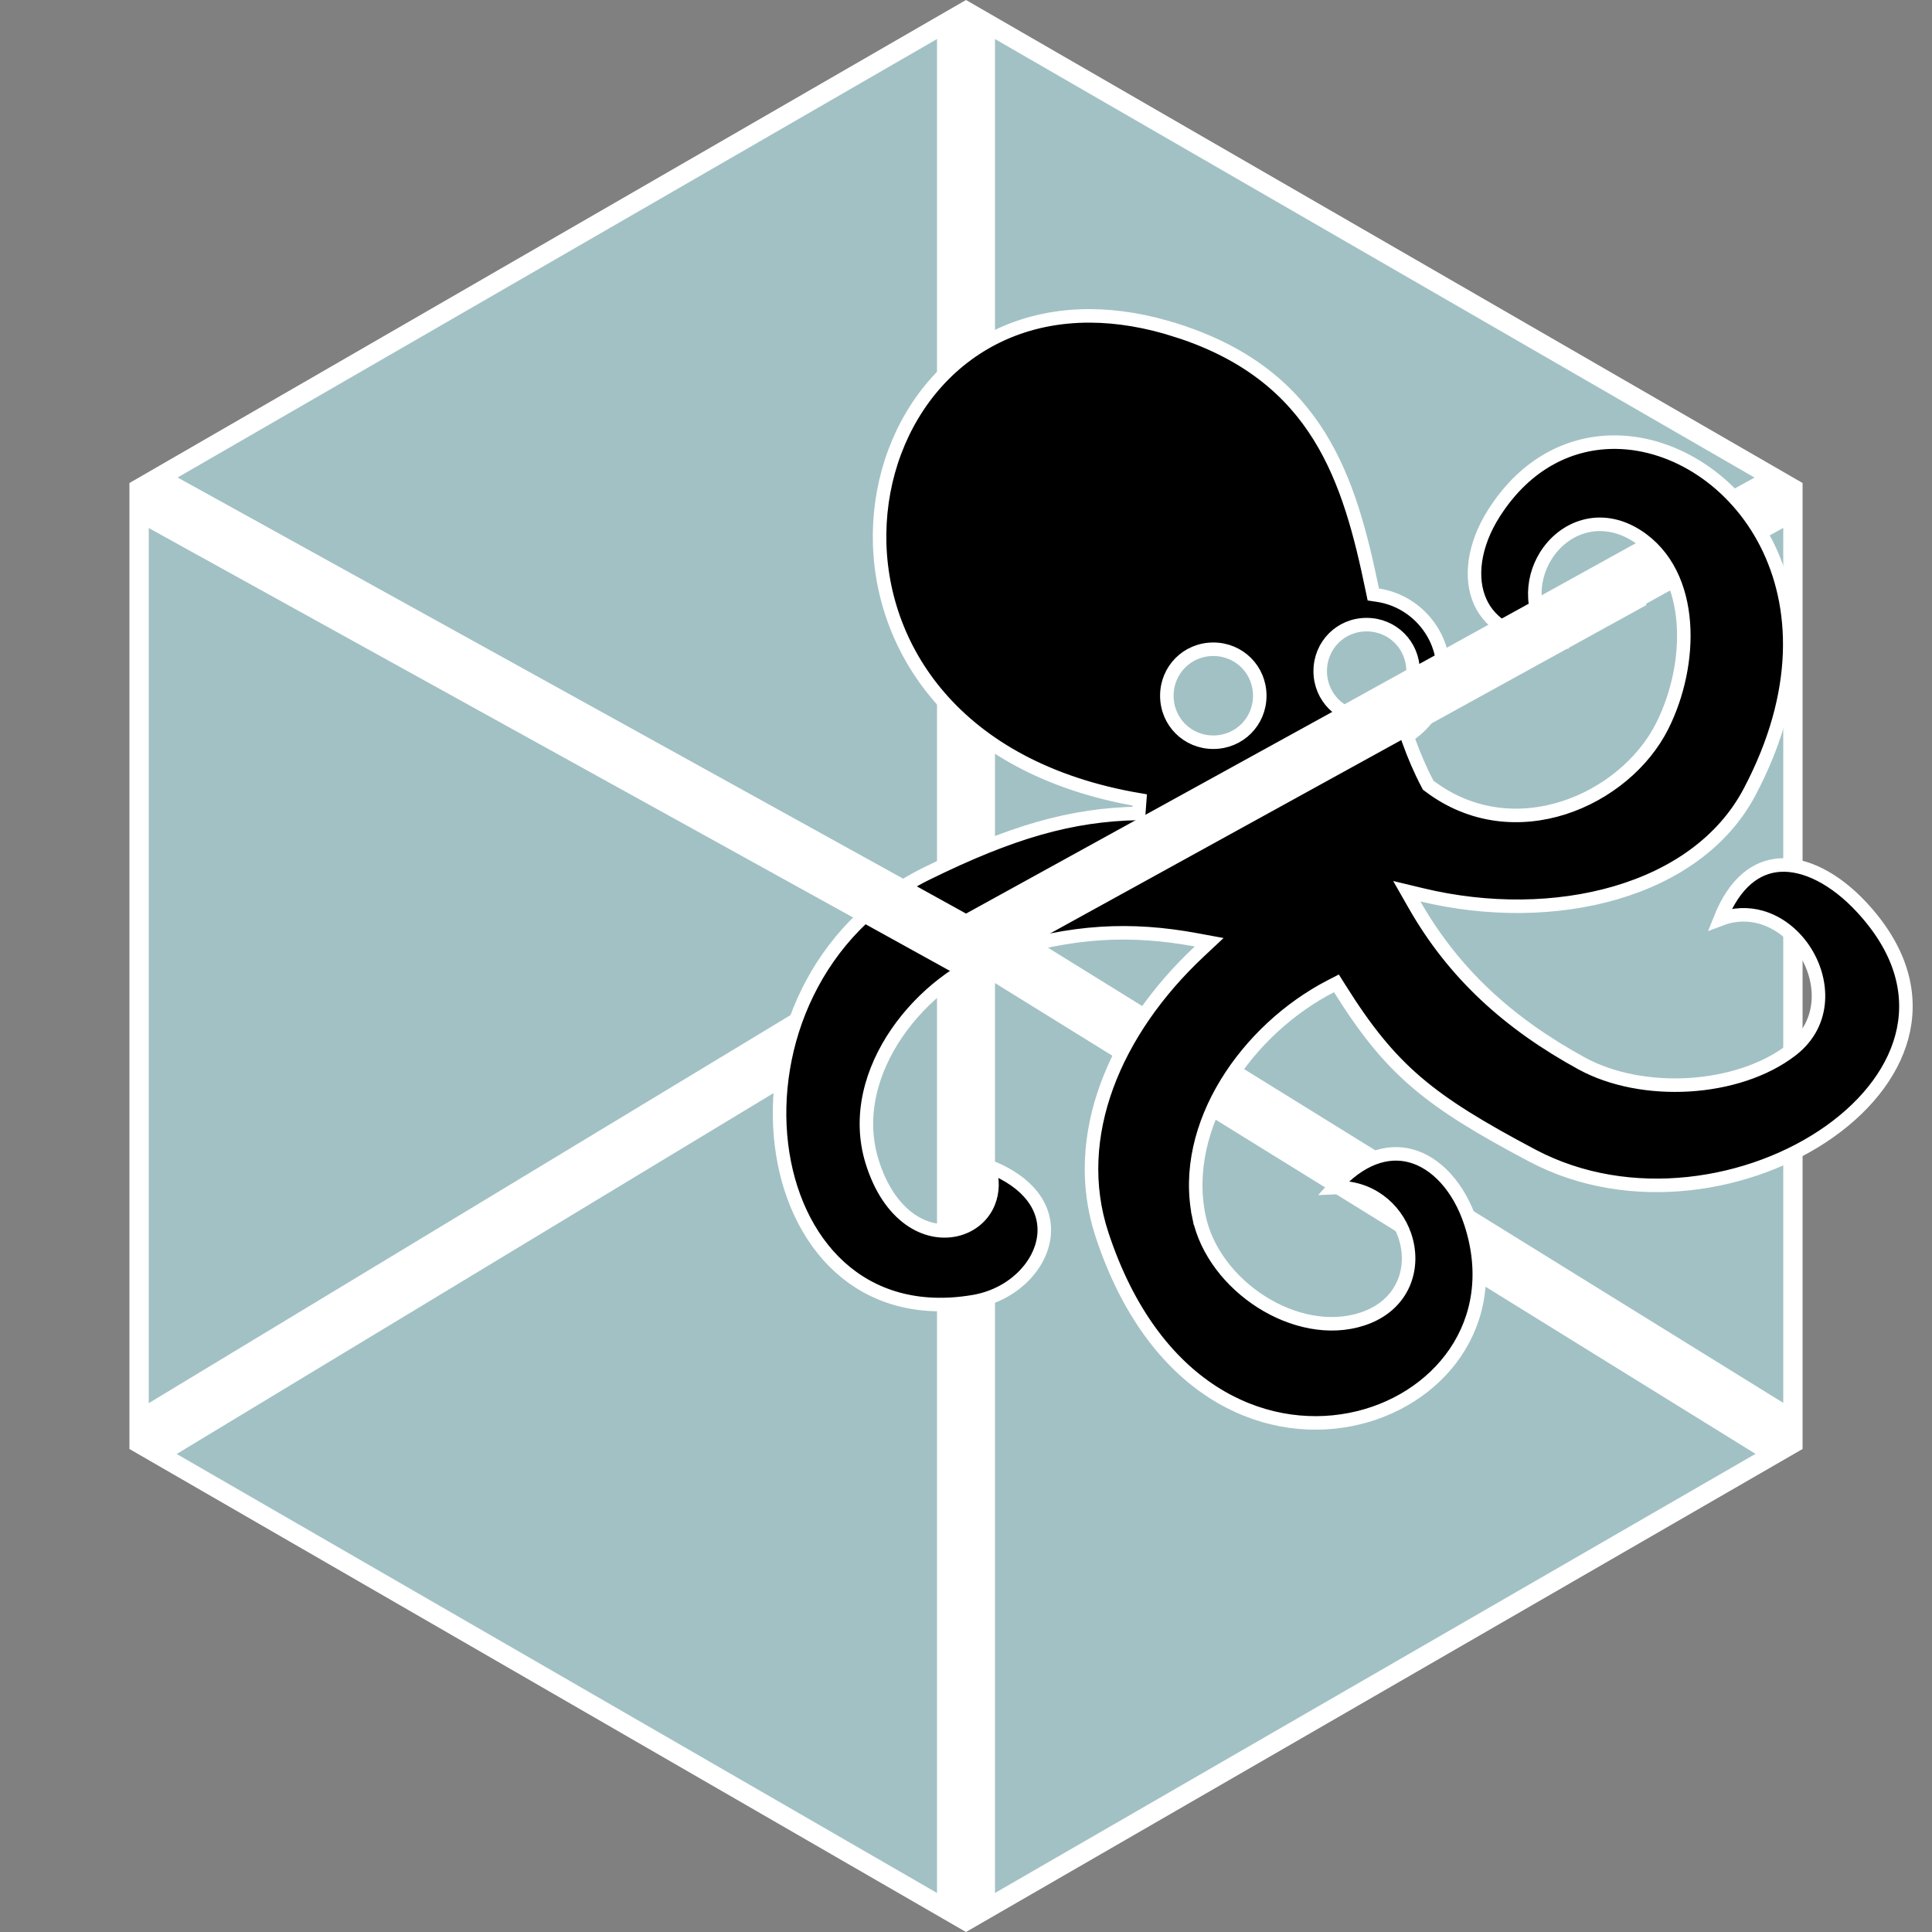 <svg width="100" height="100" viewBox="0 0 100 100" fill="none" xmlns="http://www.w3.org/2000/svg">
<rect x="0" y="0" width="100" height="100" fill="#808080" stroke="none"/>
<g id="Brand2">
<path id="Polygon 3" d="M7.199 25.289L50 0.577L92.801 25.289V74.711L50 99.423L7.199 74.711V25.289Z" fill="#A2C1C4" stroke="white"/>
<path id="Vector 5" d="M7.5 74.5L50.5 48.5L92.5 74.5" stroke="white" stroke-width="3"/>
<path id="Vector 4" d="M50 1L50 49" stroke="white" stroke-width="3"/>
<path id="Vector 3" d="M50 49V99" stroke="white" stroke-width="3"/>
<path id="Vector 6" d="M7.5 25.5L50 49L92.5 25.5" stroke="white" stroke-width="3"/>
<path id="Vector" d="M56.438 16.35L56.438 16.35C57.835 16.357 59.352 16.599 60.975 17.126L61.083 16.793L60.975 17.126C64.629 18.311 66.838 20.247 68.286 22.574C69.742 24.916 70.441 27.673 71.032 30.532L71.082 30.771L71.323 30.807C73.228 31.095 74.706 32.755 74.706 34.736C74.706 36.056 74.052 37.232 73.047 37.958L72.833 38.112L72.922 38.36C73.196 39.121 73.512 39.861 73.886 40.571L73.922 40.64L73.984 40.687C76.181 42.349 78.726 42.523 80.948 41.808C83.16 41.096 85.075 39.497 86.04 37.572C86.839 35.978 87.268 34.022 87.128 32.22C86.988 30.418 86.273 28.723 84.733 27.738C83.787 27.134 82.828 27.015 81.983 27.251C81.146 27.484 80.45 28.057 80 28.785C79.22 30.05 79.168 31.816 80.407 33.196C78.318 33.112 77.137 32.271 76.631 31.183C76.043 29.921 76.29 28.184 77.334 26.549C78.996 23.945 81.343 22.845 83.689 22.886C89.692 22.991 96.009 30.678 90.558 40.992C89.193 43.575 86.678 45.318 83.627 46.21C80.576 47.103 77.011 47.138 73.603 46.319L72.816 46.13L73.217 46.833C75.243 50.386 78.084 52.973 81.867 55.043C83.45 55.909 85.474 56.264 87.435 56.145C89.395 56.025 91.333 55.429 92.734 54.346C94.556 52.937 94.396 50.659 93.351 49.125C92.824 48.352 92.055 47.733 91.152 47.477C90.485 47.288 89.76 47.301 89.028 47.581C89.8 45.64 90.932 44.865 92.09 44.779C93.445 44.679 95.004 45.504 96.343 46.94C98.374 49.117 98.931 51.312 98.527 53.293C98.119 55.291 96.721 57.136 94.714 58.562C90.694 61.42 84.377 62.496 79.307 59.81C76.618 58.386 74.795 57.283 73.312 56.012C71.833 54.745 70.678 53.299 69.344 51.17L69.173 50.898L68.887 51.045C66.707 52.17 64.761 53.971 63.478 56.075C62.195 58.18 61.563 60.613 62.06 62.991L62.403 62.919L62.06 62.991C62.436 64.79 63.709 66.381 65.285 67.384C66.861 68.387 68.796 68.838 70.522 68.271C71.588 67.92 72.287 67.252 72.639 66.449C72.989 65.653 72.986 64.752 72.707 63.944C72.223 62.54 70.89 61.383 69.038 61.47C70.425 59.904 71.822 59.52 72.984 59.815C74.33 60.157 75.518 61.447 76.123 63.29C76.978 65.897 76.539 68.219 75.338 69.998C74.131 71.784 72.141 73.043 69.87 73.48C67.602 73.918 65.061 73.534 62.756 72.043C60.452 70.553 58.364 67.941 57.034 63.888C55.373 58.827 57.698 53.35 62.081 49.245L62.587 48.771L61.905 48.645C58.546 48.026 55.485 48.156 51.73 49.366L51.838 49.699L51.73 49.366C49.749 50.004 47.756 51.528 46.43 53.458C45.102 55.39 44.415 57.774 45.138 60.12C46.018 62.971 47.929 63.993 49.477 63.645C50.235 63.474 50.873 62.971 51.169 62.238C51.388 61.697 51.412 61.058 51.194 60.372C52.258 60.792 52.979 61.332 53.428 61.908C53.97 62.605 54.134 63.375 54.016 64.114C53.776 65.611 52.359 67.04 50.392 67.373C47.451 67.871 45.132 67.095 43.467 65.587C41.794 64.071 40.755 61.788 40.446 59.238C39.829 54.132 42.153 48.071 47.959 45.218L47.959 45.218C52.343 43.063 55.431 42.165 58.941 42.101L58.993 41.406C49.414 39.783 45.454 33.467 45.527 27.617C45.599 21.734 49.726 16.317 56.438 16.35ZM73.139 34.737C73.139 33.395 72.076 32.331 70.735 32.331C69.393 32.331 68.334 33.395 68.334 34.737C68.334 36.078 69.393 37.143 70.735 37.143C72.076 37.143 73.139 36.079 73.139 34.737ZM65.205 36.011C65.205 34.669 64.142 33.605 62.801 33.605C61.459 33.605 60.396 34.669 60.396 36.011C60.396 37.353 61.459 38.417 62.801 38.417C64.142 38.417 65.205 37.353 65.205 36.011Z" fill="black" stroke="white" stroke-width="0.7"/>
<path id="Vector 7" d="M7.5 25.5L50 49L84.5 30" stroke="white" stroke-width="3"/>
</g>
</svg>
